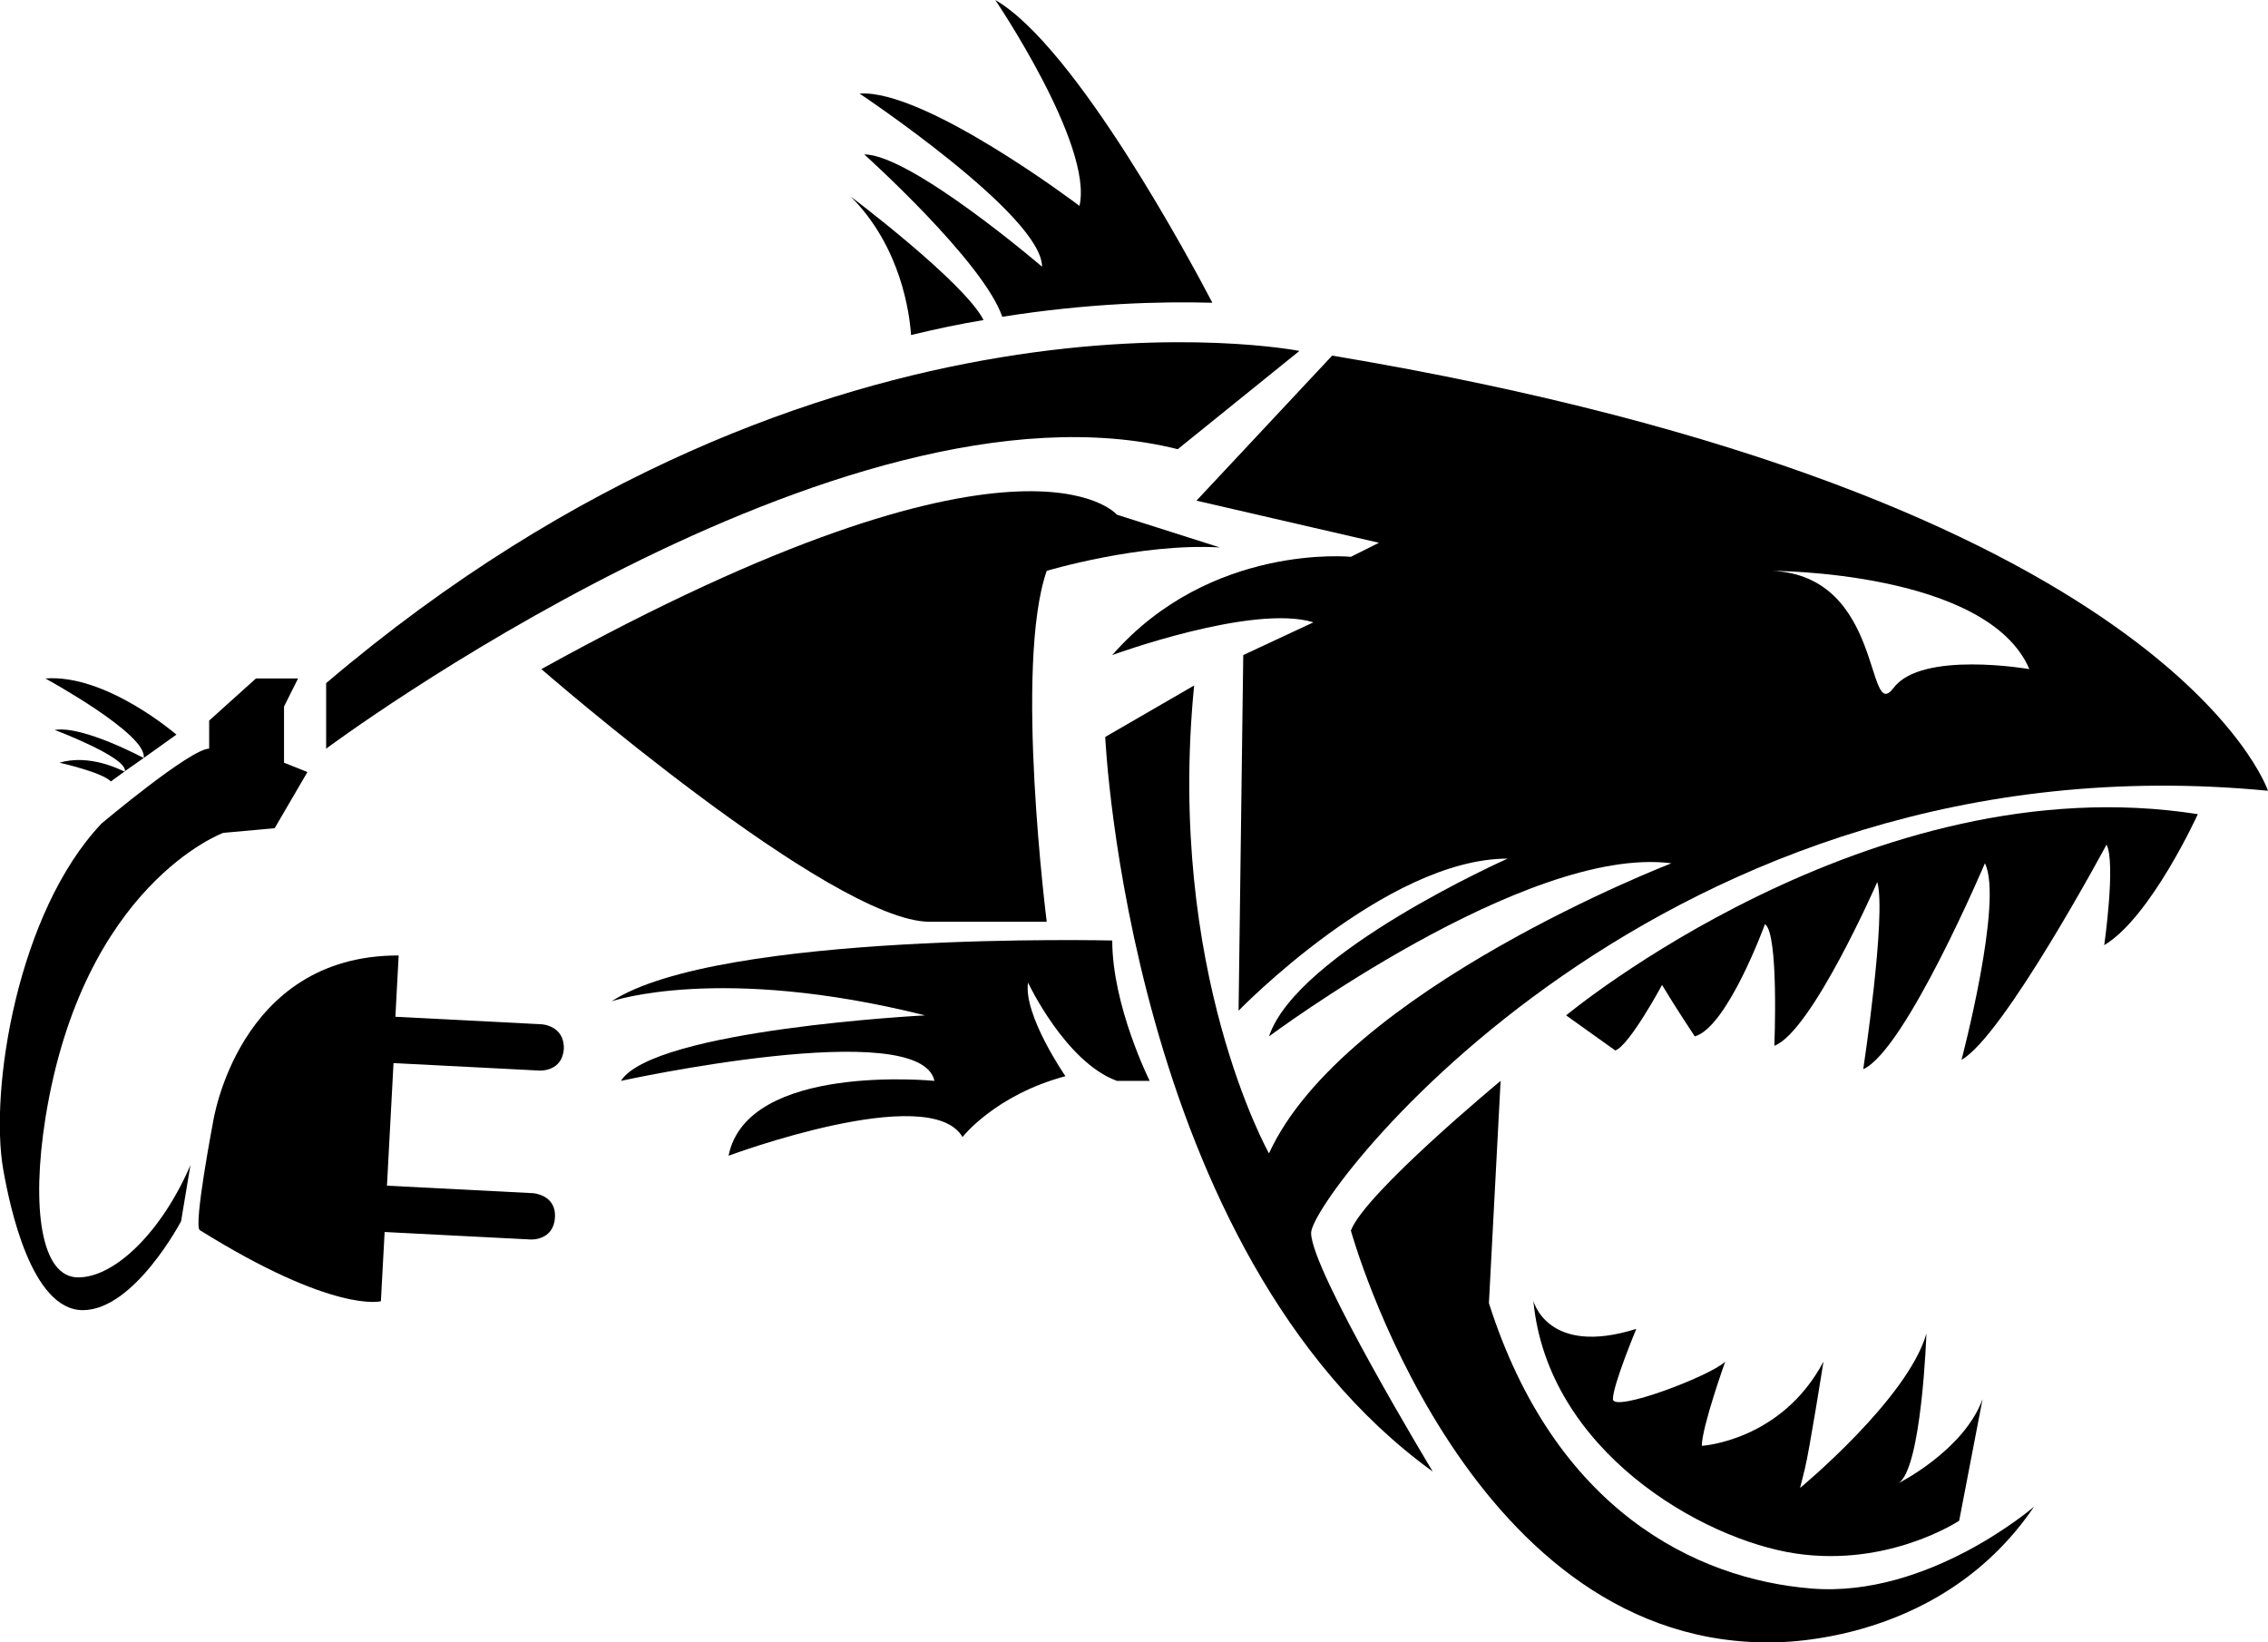 <?xml version="1.0" encoding="utf-8"?>
<!-- Generator: Adobe Illustrator 26.0.3, SVG Export Plug-In . SVG Version: 6.00 Build 0)  -->
<svg version="1.1" id="Layer_1" xmlns="http://www.w3.org/2000/svg" xmlns:xlink="http://www.w3.org/1999/xlink" x="0px" y="0px"
	 viewBox="0 0 484.7 351" style="enable-background:new 0 0 484.7 351;" xml:space="preserve">
<style type="text/css">
	.st0{fill:currentColor;}
</style>
<path class="st0" d="M251.7,96l26-21c0,0-101-20-208,71v14C69.7,160,179.7,78,251.7,96z"/>
<path class="st0" d="M130.7,214c0,0,23-8,67,3c0,0-58,3-65,14c0,0,64-14,67,0c0,0-40-4-44,16c0,0,43-16,50-4c0,0,7-9,22-13
	c0,0-9-13-8-20c0,0,8,17,19,21h7c0,0-8-16-8-30C237.7,201,153.7,199,130.7,214z"/>
<path class="st0" d="M260.7,117l-22-7c0,0-20-24-123,33c0,0,62,54,83,54s25,0,25,0s-7-55,0-75C223.7,122,243.7,116,260.7,117z"/>
<path class="st0" d="M222.7,57c0,0-28-24-38-24c0,0,25.4,22.8,29.5,34.7c18.3-2.9,33.7-3.3,44.9-3C254.8,56.5,230,10,212.7,0
	c0,0,21,31,18,44c0,0-33-25-47-24C183.7,20,222.7,46,222.7,57z"/>
<path class="st0" d="M210.2,68.4c-4.1-8.1-28.4-26.4-28.4-26.4c10.8,10.8,12.6,25.1,12.9,29.6C200.1,70.3,205.3,69.2,210.2,68.4z"/>
<path class="st0" d="M16.7,273c-8,0-10-15-7-34c8-50,38-61,38-61l11-1l7-12l-5-2v-12l3-6h-9l-10,9v6c-4,0-23,16-23,16
	c-18,19-24,57-21,74c1.4,7.9,6,30,17,30s21-19,21-19l2-12C34.7,263,24.7,273,16.7,273z"/>
<path class="st0" d="M115.7,218.9l-31.2-1.6l0.7-13.1c-34.5-0.1-39.7,35.8-39.7,35.8s-4.2,22-2.8,22.9
	c28.7,17.9,38.7,15.2,38.7,15.2l0.8-14.8l31.2,1.6c0,0,4.9,0.3,5.2-4.7c0.3-4.9-4.7-5.2-4.7-5.2l-31.2-1.6l1.4-26.2l31.2,1.6
	c0,0,4.9,0.3,5.2-4.7C120.6,219.1,115.7,218.9,115.7,218.9z"/>
<path class="st0" d="M26.7,165c0-0.1,0-0.1,0-0.2l-0.1,0.1C26.7,165,26.7,165,26.7,165z"/>
<path class="st0" d="M12.7,163c0,0,9,2,11,4l2.9-2.1C25.7,164.5,19.2,161.1,12.7,163z"/>
<path class="st0" d="M30.7,162l7-5c0,0-15-13-28-12C9.7,145,31.7,157,30.7,162z"/>
<path class="st0" d="M11.7,156c0,0,15.4,5.8,15,8.8l4-2.8C30.7,162,17.7,155,11.7,156z"/>
<path class="st0" d="M484.7,169c0,0-21-63-200-93l-29,31l39,9l-6,3c0,0-30-3-51,21c0,0,30-11,43-7l-15,7l-1,76
	c0,0,31.5-32.5,57.5-32.5c0,0-45,20-51,38c0,0,55-41,86-37c0,0-70,27-86,62c0,0-22-39-16-100l-19,11c0,0,5,110,70,157
	c0,0-26-43-26-51C280.2,255.5,355.2,156.5,484.7,169z M433.7,143c0,0-23-4-29,4s-2-24-26-25C378.7,122,424.7,122,433.7,143z"/>
<path class="st0" d="M387.2,339.5c-25-2-55-17-69-61l2.5-47.5c0,0-29,24-32,32c0,0,24,87,88,88c0,0,37,2,58-29
	C434.7,322,412.2,341.5,387.2,339.5z"/>
<path class="st0" d="M327.7,278c3,32,36,51,56,54s35-7,35-7l5-26c-4,11-18,18-18,18c5-3,6-32,6-32c-4,14-27,33-27,33s0,0,1-4
	s4-23,4-23c-9,17-26,18-26,18c0-4,5-18,5-18c-3,3-24,11-24,8s5-15,5-15C330.7,290,327.7,278,327.7,278z"/>
<path class="st0" d="M334.7,217l10.5,7.5c3-1,10-14,10-14c3,5,7,11,7,11c7-2,15-24,15-24c3,2,2,26,2,26c8-3,22-35,22-35
	c2,7-3,40-3,40c9-4,26-44,26-44c4,8-5,42-5,42c9-5,31-46,31-46c2,4-0.5,21.5-0.5,21.5c10-6,20-28,20-28
	C399.7,163,334.7,217,334.7,217z"/>
</svg>

